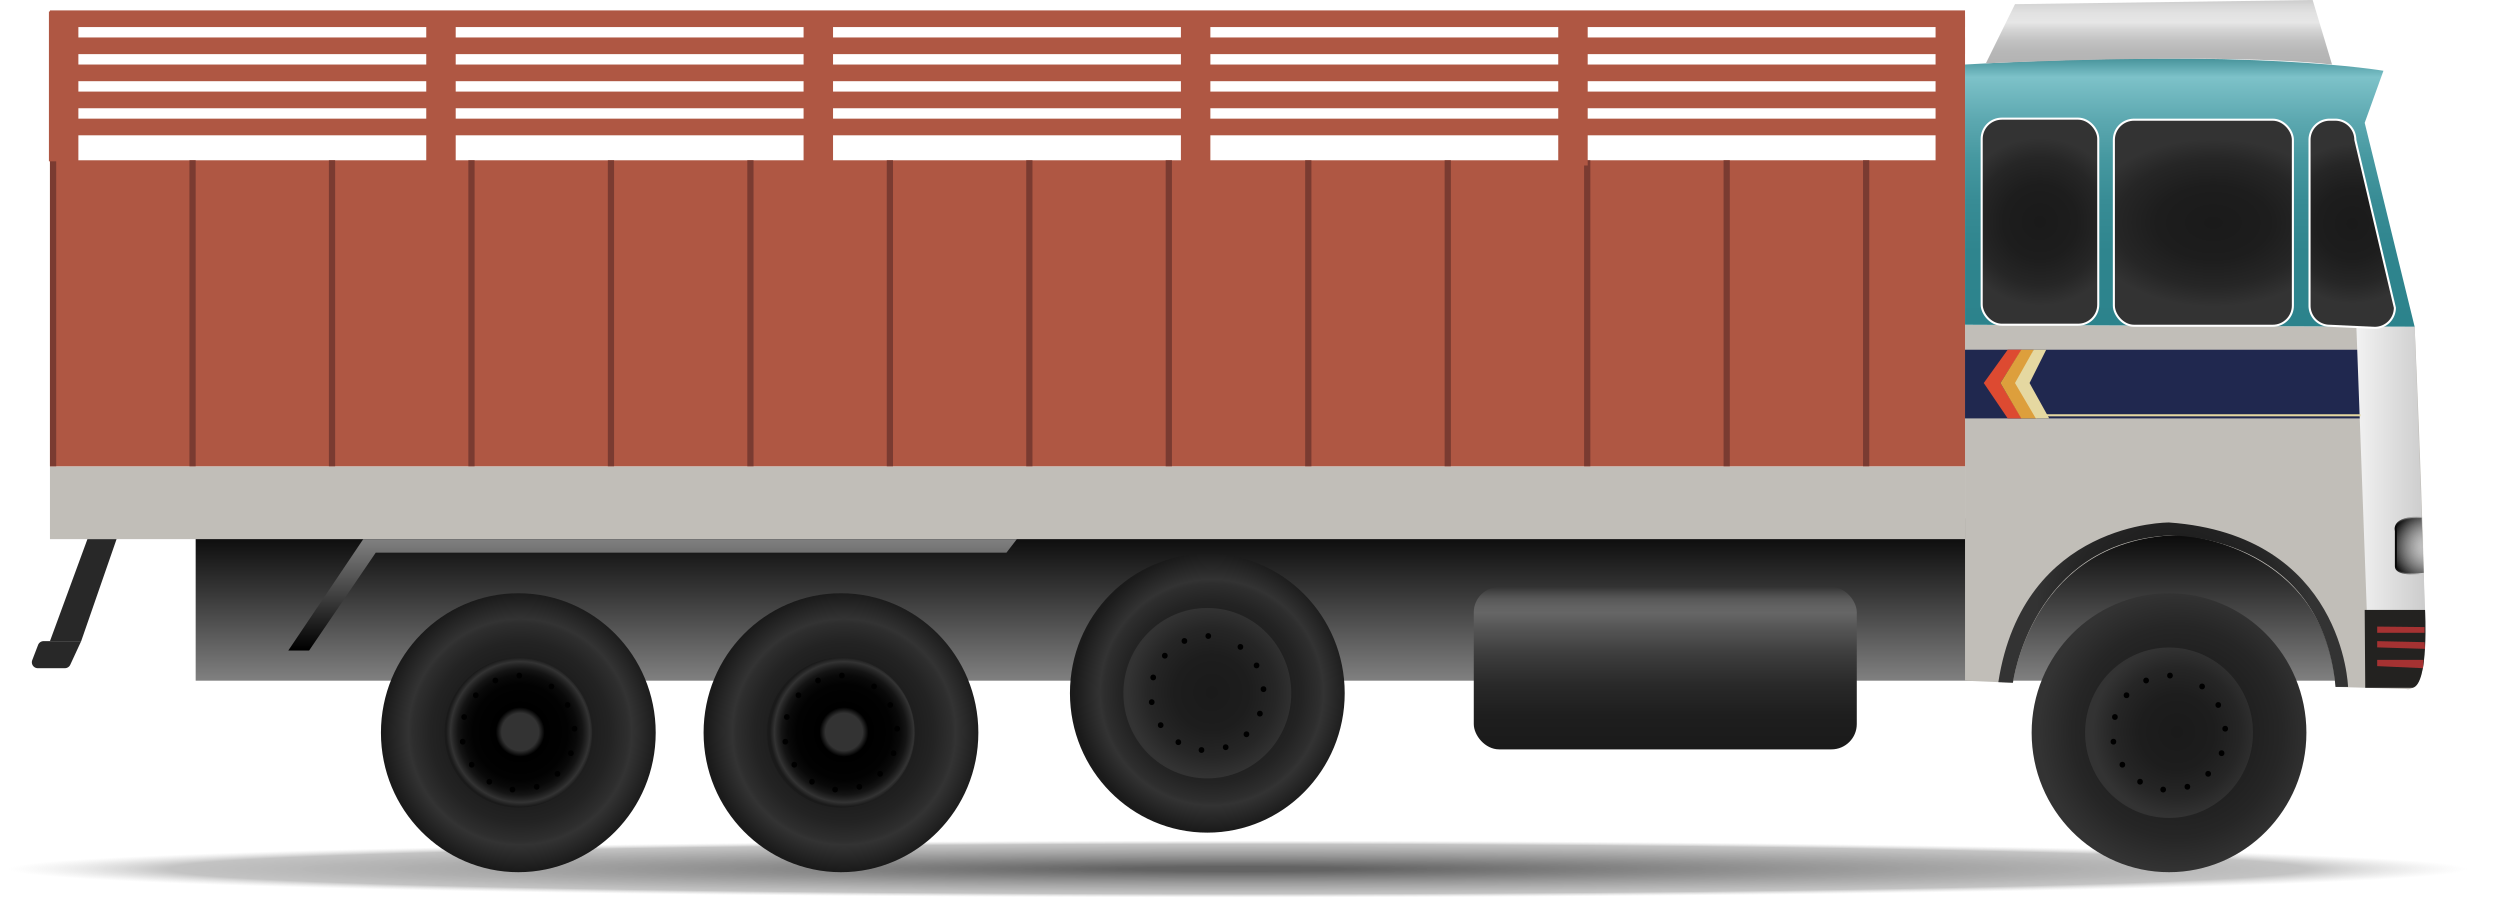 <svg id="Layer_1" data-name="Layer 1" xmlns="http://www.w3.org/2000/svg" xmlns:xlink="http://www.w3.org/1999/xlink" viewBox="0 0 1201 442"><defs><style>.cls-1{fill:url(#linear-gradient);}.cls-2{opacity:0.61;fill:url(#radial-gradient);}.cls-3{fill:url(#radial-gradient-2);}.cls-4{fill:url(#radial-gradient-3);}.cls-5{fill:url(#radial-gradient-4);}.cls-6{fill:url(#radial-gradient-5);}.cls-7{fill:url(#radial-gradient-6);}.cls-8{fill:url(#radial-gradient-7);}.cls-9{fill:url(#radial-gradient-8);}.cls-10{fill:url(#radial-gradient-9);}.cls-11{fill:url(#linear-gradient-2);}.cls-12{opacity:0.33;}.cls-13{fill:#c1beb8;}.cls-14{fill:#af5743;}.cls-15{fill:#7a3b31;}.cls-16{fill:url(#linear-gradient-3);}.cls-17{fill:#20284f;}.cls-18{fill:url(#linear-gradient-4);}.cls-19{fill:url(#radial-gradient-10);}.cls-20,.cls-21,.cls-22{stroke:#fff;}.cls-20,.cls-21,.cls-22,.cls-28{stroke-miterlimit:10;}.cls-20{fill:url(#radial-gradient-11);}.cls-21{fill:url(#radial-gradient-12);}.cls-22{fill:url(#radial-gradient-13);}.cls-23{fill:#dd4a31;}.cls-24{fill:#dd9f3c;}.cls-25{fill:#e5d8a1;}.cls-26{fill:#232220;}.cls-27{fill:#a53232;}.cls-28{fill:url(#radial-gradient-14);stroke:url(#linear-gradient-5);}.cls-29{fill:url(#linear-gradient-6);}.cls-30{fill:#282828;}.cls-31{fill:url(#linear-gradient-7);}</style><linearGradient id="linear-gradient" x1="622.5" y1="327" x2="622.5" y2="249" gradientUnits="userSpaceOnUse"><stop offset="0" stop-color="gray"/><stop offset="0.55" stop-color="#363636"/><stop offset="0.99"/></linearGradient><radialGradient id="radial-gradient" cx="749.04" cy="712.65" r="458" gradientTransform="translate(-371.48 396.09) scale(1.29 0.03)" gradientUnits="userSpaceOnUse"><stop offset="0.09"/><stop offset="0.87" stop-color="#484848" stop-opacity="0.53"/><stop offset="1" stop-color="#999" stop-opacity="0"/></radialGradient><radialGradient id="radial-gradient-2" cx="1139.45" cy="665.48" r="72" gradientTransform="translate(-2.5 -267.26) scale(0.92 0.93)" gradientUnits="userSpaceOnUse"><stop offset="0" stop-color="#1a1a1a"/><stop offset="0.44" stop-color="#1d1d1d"/><stop offset="0.76" stop-color="#262626"/><stop offset="1" stop-color="#333"/></radialGradient><radialGradient id="radial-gradient-3" cx="1139.45" cy="665.48" r="44" xlink:href="#radial-gradient-2"/><radialGradient id="radial-gradient-4" cx="635.45" cy="645.06" r="72" gradientTransform="translate(-2.5 -267.26) scale(0.92 0.93)" gradientUnits="userSpaceOnUse"><stop offset="0" stop-color="#1a1a1a"/><stop offset="0.48" stop-color="#1c1c1c"/><stop offset="0.65" stop-color="#232323"/><stop offset="0.78" stop-color="#2e2e2e"/><stop offset="0.81" stop-color="#333"/><stop offset="1" stop-color="#1a1a1a"/></radialGradient><radialGradient id="radial-gradient-5" cx="635.45" cy="645.06" r="44" xlink:href="#radial-gradient-2"/><radialGradient id="radial-gradient-6" cx="443.45" cy="665.48" xlink:href="#radial-gradient-4"/><radialGradient id="radial-gradient-7" cx="443.45" cy="665.48" r="38.69" gradientTransform="translate(-2.5 -267.26) scale(0.92 0.93)" gradientUnits="userSpaceOnUse"><stop offset="0.25" stop-color="#333"/><stop offset="0.33"/><stop offset="0.64" stop-color="#020202"/><stop offset="0.76" stop-color="#090909"/><stop offset="0.84" stop-color="#141414"/><stop offset="0.9" stop-color="#252525"/><stop offset="0.94" stop-color="#333"/><stop offset="1" stop-color="#1a1a1a"/></radialGradient><radialGradient id="radial-gradient-8" cx="274.36" cy="665.48" xlink:href="#radial-gradient-4"/><radialGradient id="radial-gradient-9" cx="274.36" cy="665.48" r="38.69" xlink:href="#radial-gradient-7"/><linearGradient id="linear-gradient-2" x1="800" y1="360" x2="800" y2="282" gradientUnits="userSpaceOnUse"><stop offset="0.01" stop-color="#1a1a1a"/><stop offset="0.21" stop-color="#1e1e1e"/><stop offset="0.4" stop-color="#292929"/><stop offset="0.58" stop-color="#3c3c3c"/><stop offset="0.75" stop-color="#565656"/><stop offset="0.84" stop-color="#666"/><stop offset="0.88" stop-color="#626262"/><stop offset="0.93" stop-color="#575757"/><stop offset="0.97" stop-color="#444"/><stop offset="1" stop-color="#333"/></linearGradient><linearGradient id="linear-gradient-3" x1="1128" y1="466" x2="1128" y2="337.08" gradientUnits="userSpaceOnUse"><stop offset="0" stop-color="#2c838c"/><stop offset="0.28" stop-color="#2f858e"/><stop offset="0.47" stop-color="#388c95"/><stop offset="0.63" stop-color="#4698a0"/><stop offset="0.77" stop-color="#5ca8b0"/><stop offset="0.9" stop-color="#77bdc4"/><stop offset="0.93" stop-color="#7dc2c9"/><stop offset="1" stop-color="#47939b"/></linearGradient><linearGradient id="linear-gradient-4" x1="1132" y1="225" x2="1165" y2="225" gradientUnits="userSpaceOnUse"><stop offset="0" stop-color="#f2f2f2"/><stop offset="1" stop-color="#ccc"/></linearGradient><radialGradient id="radial-gradient-10" cx="1120.01" cy="599.5" r="65.63" gradientTransform="matrix(1, 0, 0, 1, 0, 0)" xlink:href="#radial-gradient-2"/><radialGradient id="radial-gradient-11" cx="980" cy="106.5" r="40.21" gradientTransform="matrix(1, 0, 0, 1, 0, 0)" xlink:href="#radial-gradient-2"/><radialGradient id="radial-gradient-12" cx="1206" cy="416.5" r="38.21" gradientTransform="matrix(1, 0, 0, 1, 0, 0)" xlink:href="#radial-gradient-2"/><radialGradient id="radial-gradient-13" cx="1120.9" cy="416" r="40.21" gradientTransform="translate(-662.87 -309) scale(1.54 1)" xlink:href="#radial-gradient-2"/><radialGradient id="radial-gradient-14" cx="1242.94" cy="571.75" r="19.57" gradientUnits="userSpaceOnUse"><stop offset="0" stop-color="#999" stop-opacity="0"/><stop offset="0.99"/></radialGradient><linearGradient id="linear-gradient-5" x1="1226.37" y1="571.08" x2="1240.86" y2="571.08" gradientUnits="userSpaceOnUse"><stop offset="0.01"/><stop offset="1" stop-color="#999" stop-opacity="0"/></linearGradient><linearGradient id="linear-gradient-6" x1="313.5" y1="312.5" x2="313.5" y2="259" gradientUnits="userSpaceOnUse"><stop offset="0.01"/><stop offset="0.58" stop-color="#4b4b4b"/><stop offset="1" stop-color="gray"/></linearGradient><linearGradient id="linear-gradient-7" x1="1113.18" y1="340" x2="1113.18" y2="309" gradientUnits="userSpaceOnUse"><stop offset="0.01" stop-color="#b3b3b3"/><stop offset="0.2" stop-color="#b7b7b7"/><stop offset="0.37" stop-color="#c2c2c2"/><stop offset="0.54" stop-color="#d5d5d5"/><stop offset="0.65" stop-color="#e6e6e6"/><stop offset="0.79" stop-color="#e2e2e2"/><stop offset="0.92" stop-color="#d7d7d7"/><stop offset="1" stop-color="#ccc"/></linearGradient></defs><rect class="cls-1" x="94" y="249" width="1057" height="78"/><ellipse class="cls-2" cx="600.5" cy="416.5" rx="600.5" ry="25.5"/><ellipse class="cls-3" cx="1042" cy="352" rx="66" ry="67"/><ellipse class="cls-4" cx="1042" cy="352" rx="40.33" ry="40.94"/><ellipse cx="1042.46" cy="324.55" rx="1.38" ry="1.4"/><ellipse cx="1030.99" cy="326.92" rx="1.38" ry="1.4"/><ellipse cx="1021.58" cy="334" rx="1.38" ry="1.4"/><ellipse cx="1016" cy="344.45" rx="1.38" ry="1.4"/><ellipse cx="1015.29" cy="356.31" rx="1.37" ry="1.4"/><ellipse cx="1019.59" cy="367.36" rx="1.38" ry="1.4"/><ellipse cx="1028.08" cy="375.54" rx="1.37" ry="1.4"/><ellipse cx="1039.19" cy="379.31" rx="1.37" ry="1.4"/><ellipse cx="1050.82" cy="377.96" rx="1.38" ry="1.4"/><ellipse cx="1060.8" cy="371.74" rx="1.38" ry="1.4"/><ellipse cx="1067.25" cy="361.83" rx="1.38" ry="1.4"/><ellipse cx="1068.98" cy="350.07" rx="1.38" ry="1.4"/><ellipse cx="1065.65" cy="338.68" rx="1.37" ry="1.4"/><ellipse cx="1057.89" cy="329.78" rx="1.37" ry="1.4"/><ellipse class="cls-5" cx="580" cy="333" rx="66" ry="67"/><ellipse class="cls-6" cx="580" cy="333" rx="40.33" ry="40.94"/><ellipse cx="580.46" cy="305.55" rx="1.37" ry="1.4"/><ellipse cx="568.99" cy="307.92" rx="1.38" ry="1.4"/><ellipse cx="559.58" cy="315" rx="1.38" ry="1.4"/><ellipse cx="554" cy="325.45" rx="1.38" ry="1.4"/><ellipse cx="553.29" cy="337.31" rx="1.38" ry="1.4"/><ellipse cx="557.59" cy="348.36" rx="1.37" ry="1.4"/><ellipse cx="566.08" cy="356.54" rx="1.37" ry="1.4"/><ellipse cx="577.19" cy="360.31" rx="1.38" ry="1.4"/><ellipse cx="588.82" cy="358.96" rx="1.38" ry="1.4"/><ellipse cx="598.8" cy="352.74" rx="1.38" ry="1.4"/><ellipse cx="605.25" cy="342.83" rx="1.38" ry="1.4"/><ellipse cx="606.98" cy="331.07" rx="1.38" ry="1.4"/><ellipse cx="603.65" cy="319.68" rx="1.37" ry="1.4"/><ellipse cx="595.89" cy="310.78" rx="1.37" ry="1.4"/><ellipse class="cls-7" cx="404" cy="352" rx="66" ry="67"/><ellipse class="cls-8" cx="404" cy="352" rx="35.46" ry="36"/><ellipse cx="404.46" cy="324.55" rx="1.37" ry="1.4"/><ellipse cx="392.99" cy="326.92" rx="1.38" ry="1.4"/><ellipse cx="383.58" cy="334" rx="1.38" ry="1.4"/><ellipse cx="378" cy="344.45" rx="1.38" ry="1.4"/><ellipse cx="377.29" cy="356.31" rx="1.38" ry="1.4"/><ellipse cx="381.59" cy="367.36" rx="1.37" ry="1.4"/><ellipse cx="390.08" cy="375.54" rx="1.37" ry="1.4"/><ellipse cx="401.19" cy="379.31" rx="1.38" ry="1.4"/><ellipse cx="412.82" cy="377.96" rx="1.38" ry="1.4"/><ellipse cx="422.8" cy="371.74" rx="1.38" ry="1.4"/><ellipse cx="429.25" cy="361.83" rx="1.38" ry="1.4"/><ellipse cx="430.98" cy="350.07" rx="1.38" ry="1.4"/><ellipse cx="427.65" cy="338.68" rx="1.37" ry="1.4"/><ellipse cx="419.89" cy="329.78" rx="1.37" ry="1.4"/><ellipse class="cls-9" cx="249" cy="352" rx="66" ry="67"/><ellipse class="cls-10" cx="249" cy="352" rx="35.46" ry="36"/><ellipse cx="249.46" cy="324.55" rx="1.37" ry="1.4"/><ellipse cx="237.99" cy="326.92" rx="1.38" ry="1.4"/><ellipse cx="228.58" cy="334" rx="1.38" ry="1.4"/><ellipse cx="223" cy="344.45" rx="1.38" ry="1.4"/><ellipse cx="222.29" cy="356.31" rx="1.38" ry="1.4"/><ellipse cx="226.59" cy="367.36" rx="1.37" ry="1.4"/><ellipse cx="235.08" cy="375.54" rx="1.37" ry="1.4"/><ellipse cx="246.19" cy="379.31" rx="1.38" ry="1.4"/><ellipse cx="257.82" cy="377.96" rx="1.38" ry="1.4"/><ellipse cx="267.8" cy="371.74" rx="1.38" ry="1.4"/><ellipse cx="274.25" cy="361.83" rx="1.38" ry="1.4"/><ellipse cx="275.98" cy="350.07" rx="1.38" ry="1.4"/><ellipse cx="272.65" cy="338.68" rx="1.37" ry="1.4"/><ellipse cx="264.89" cy="329.78" rx="1.37" ry="1.4"/><rect class="cls-11" x="708" y="282" width="184" height="78" rx="12.17"/><line class="cls-12" x1="465" y1="255.78" x2="455" y2="255.78"/><path class="cls-13" d="M1020,465V636l23,1s9-70,81-71c0,0,69,5,74,73l34,1s5,2,8-10-4-164-4-164" transform="translate(-76 -309)"/><rect class="cls-13" x="24" y="224" width="920" height="35"/><rect class="cls-14" x="24" y="77" width="920" height="147"/><rect class="cls-14" x="24" y="57" width="920" height="8"/><rect class="cls-14" x="24" y="44" width="920" height="8"/><rect class="cls-14" x="24" y="31" width="920" height="8"/><rect class="cls-14" x="24" y="18" width="920" height="8"/><rect class="cls-14" x="24" y="5" width="920" height="8"/><rect class="cls-15" x="24" y="77" width="3" height="147"/><rect class="cls-15" x="91" y="77" width="3" height="147"/><rect class="cls-15" x="158" y="77" width="3" height="147"/><rect class="cls-15" x="225" y="77" width="3" height="147"/><rect class="cls-15" x="292" y="77" width="3" height="147"/><rect class="cls-15" x="359" y="77" width="3" height="147"/><rect class="cls-15" x="426" y="77" width="3" height="147"/><rect class="cls-15" x="493" y="77" width="3" height="147"/><rect class="cls-15" x="560" y="77" width="3" height="147"/><rect class="cls-15" x="627" y="77" width="3" height="147"/><rect class="cls-15" x="694" y="77" width="3" height="147"/><rect class="cls-15" x="761" y="77" width="3" height="147"/><rect class="cls-15" x="828" y="77" width="3" height="147"/><rect class="cls-15" x="895" y="77" width="3" height="147"/><path class="cls-16" d="M1236,466l-216-1,216,1-24-98,9-25s-63-11-201-3V465" transform="translate(-76 -309)"/><polygon class="cls-17" points="1134 201 944 201 944 168 1133 168 1134 201"/><polygon class="cls-18" points="1165 293 1137 293 1132 157 1160 157 1165 293"/><path class="cls-19" d="M1043,637s8.92-67.56,75.46-70.78c0,0,72.54-1.22,79.54,72.78h6s-2-73-86-79c0,0-70-.61-82,76.7Z" transform="translate(-76 -309)"/><rect class="cls-20" x="952" y="57" width="56" height="99" rx="9.67"/><path class="cls-21" d="M1216.83,466.5l-21.66-1a9.67,9.67,0,0,1-9.67-9.67V376.17a9.67,9.67,0,0,1,9.67-9.67h2.66a9.67,9.67,0,0,1,9.67,9.67l19,80.66A9.67,9.67,0,0,1,1216.83,466.5Z" transform="translate(-76 -309)"/><rect class="cls-22" x="1015.5" y="57.5" width="86" height="99" rx="9.67"/><rect class="cls-14" x="23.5" y="5.5" width="14.15" height="72"/><rect class="cls-14" x="204.77" y="6" width="14.15" height="72"/><rect class="cls-14" x="386.04" y="6.5" width="14.15" height="72"/><rect class="cls-14" x="567.31" y="7" width="14.15" height="72"/><rect class="cls-14" x="748.58" y="7.5" width="14.15" height="72"/><rect class="cls-14" x="929.85" y="8" width="14.15" height="72"/><polygon class="cls-23" points="964.5 168 953 184 964.5 201 971.25 201 961 184 971.25 168 964.5 168"/><polygon class="cls-24" points="971 168 977.13 168 970 184 978.5 201 971 201 961 184 971 168"/><polygon class="cls-25" points="977 168 983 168 975 184 984.44 201 978 201 968 184 977 168"/><rect class="cls-25" x="981" y="199" width="153" height="1"/><path class="cls-26" d="M1212.26,639.42,1212,602h29s2,35.84-6,37.42Z" transform="translate(-76 -309)"/><polygon class="cls-27" points="1164.75 301.25 1142 301 1142 304 1164.75 304 1164.75 301.25"/><polygon class="cls-27" points="1164.75 308.5 1142 308 1142 311 1165 311.71 1164.75 308.5"/><polygon class="cls-27" points="1164.25 317 1142 317 1142 320 1164 321 1164.25 317"/><path class="cls-28" d="M1239.37,557.67l1,26.51S1227,586,1227,581V564S1224.74,557.33,1239.37,557.67Z" transform="translate(-76 -309)"/><polygon class="cls-29" points="483.5 265.5 180.5 265.5 148.5 312.5 138.5 312.5 174.5 259 488.5 259 483.5 265.5"/><polygon class="cls-30" points="42 259 24 308 39 308 56 259 42 259"/><path class="cls-30" d="M94.29,618.83l-2.79,7.28A2.85,2.85,0,0,0,94.16,630h13a2.87,2.87,0,0,0,2.6-1.66L115,617H97A2.87,2.87,0,0,0,94.29,618.83Z" transform="translate(-76 -309)"/><path class="cls-31" d="M1030,339.45s112.65-5.45,166.31.55L1187,309l-143,2Z" transform="translate(-76 -309)"/></svg>